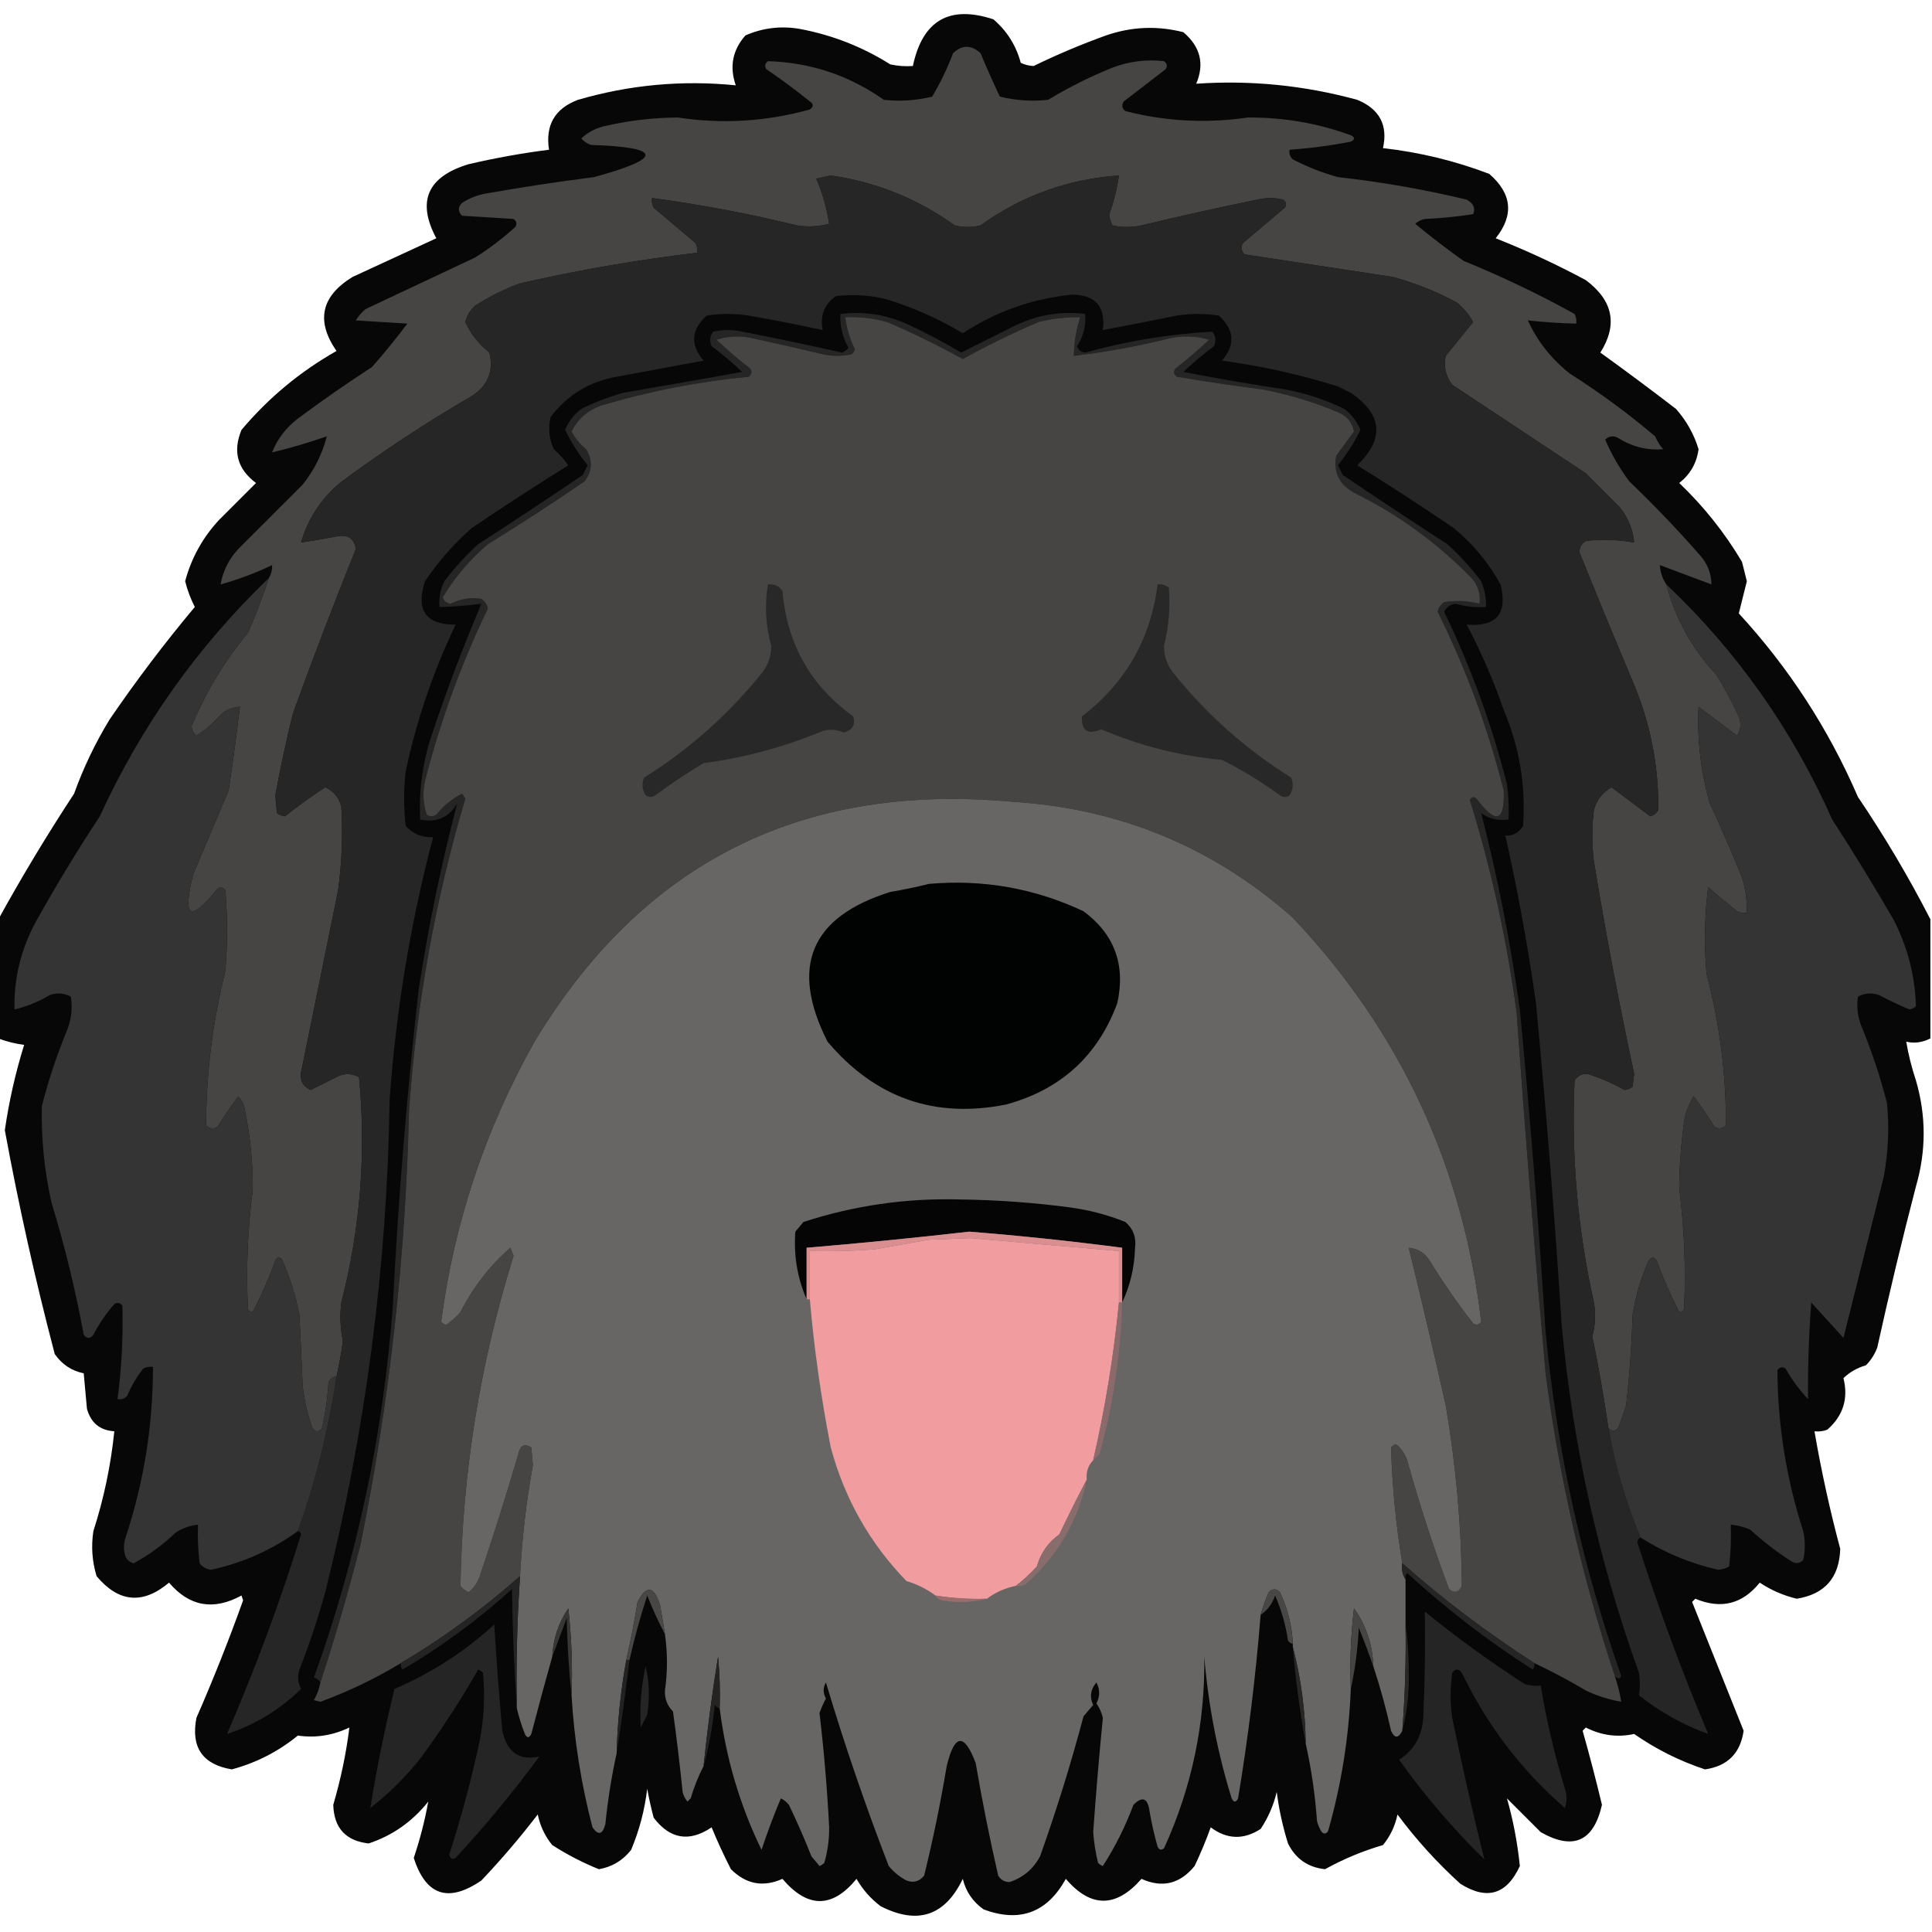 <?xml version="1.0" encoding="UTF-8"?>
<!DOCTYPE svg PUBLIC "-//W3C//DTD SVG 1.1//EN" "http://www.w3.org/Graphics/SVG/1.1/DTD/svg11.dtd">
<svg xmlns="http://www.w3.org/2000/svg" version="1.1" width="600px" height="600px" style="shape-rendering:geometricPrecision; text-rendering:geometricPrecision; image-rendering:optimizeQuality; fill-rule:evenodd; clip-rule:evenodd" xmlns:xlink="http://www.w3.org/1999/xlink">
<g><path style="opacity:0.969" fill="#010101" d="M 599.5,285.5 C 599.5,297.833 599.5,310.167 599.5,322.5C 596.996,323.765 594.496,324.099 592,323.5C 592.662,327.483 593.662,331.483 595,335.5C 598.215,346.486 598.215,357.486 595,368.5C 590.684,385.096 586.684,401.763 583,418.5C 582.208,420.587 581.041,422.421 579.5,424C 576.784,424.782 574.45,426.116 572.5,428C 574.082,434.336 572.415,439.67 567.5,444C 566.207,444.49 564.873,444.657 563.5,444.5C 565.61,456.774 568.276,468.941 571.5,481C 571.231,489.931 566.731,495.098 558,496.5C 553.872,495.513 550.039,493.846 546.5,491.5C 541.142,498.173 534.475,499.84 526.5,496.5C 526.167,496.833 525.833,497.167 525.5,497.5C 530.839,510.843 536.173,524.177 541.5,537.5C 540.5,544.5 536.5,548.5 529.5,549.5C 521.619,546.893 514.286,543.226 507.5,538.5C 502.327,539.631 497.327,538.964 492.5,536.5C 492.167,536.833 491.833,537.167 491.5,537.5C 493.656,545.124 495.656,552.791 497.5,560.5C 494.925,571.888 488.592,574.721 478.5,569C 475,565.5 471.5,562 468,558.5C 469.944,565.346 471.277,572.346 472,579.5C 467.93,588.393 461.763,590.226 453.5,585C 446.261,578.431 439.761,571.265 434,563.5C 433.261,567.062 431.761,570.228 429.5,573C 423.176,574.851 417.176,577.351 411.5,580.5C 406.187,579.929 402.353,577.263 400,572.5C 398.363,567.271 397.197,561.938 396.5,556.5C 395.506,560.669 393.839,564.503 391.5,568C 386.208,571.434 381.041,571.267 376,567.5C 374.529,571.581 372.862,575.581 371,579.5C 366.452,585.077 360.952,586.41 354.5,583.5C 346.584,592.544 338.751,592.544 331,583.5C 325.209,593.986 316.709,597.152 305.5,593C 302.131,590.635 299.964,587.468 299,583.5C 293.476,595.01 284.976,597.843 273.5,592C 270.422,589.677 267.922,586.843 266,583.5C 258.481,592.689 250.814,592.689 243,583.5C 237.017,586.173 231.683,585.173 227,580.5C 224.799,576.217 222.799,571.883 221,567.5C 214.063,572.176 208.063,571.176 203,564.5C 202.206,561.529 201.539,558.529 201,555.5C 200.221,562.081 198.554,568.414 196,574.5C 193.419,577.789 190.086,579.789 186,580.5C 180.959,578.473 176.126,575.973 171.5,573C 169.239,570.228 167.739,567.062 167,563.5C 161.541,570.627 155.708,577.461 149.5,584C 139.248,591.026 132.248,588.692 128.5,577C 130.447,571.18 131.947,565.347 133,559.5C 128.066,565.706 121.899,570.039 114.5,572.5C 107.375,571.707 103.708,567.707 103.5,560.5C 105.864,552.415 107.53,544.415 108.5,536.5C 103.337,538.965 98.004,539.798 92.5,539C 86.449,543.943 79.616,547.443 72,549.5C 62.903,547.987 59.236,542.654 61,533.5C 66.249,521.502 71.082,509.335 75.5,497C 75.333,496.5 75.167,496 75,495.5C 66.287,500.256 58.787,498.922 52.5,491.5C 44.362,498.356 36.862,497.689 30,489.5C 28.607,484.905 28.274,480.239 29,475.5C 32.257,465.383 34.423,455.049 35.5,444.5C 31.039,444.21 28.206,441.877 27,437.5C 26.667,433.833 26.333,430.167 26,426.5C 22.21,425.714 19.21,423.714 17,420.5C 10.954,397.485 5.787,374.319 1.5,351C 2.794,342.032 4.794,333.198 7.5,324.5C 4.733,324.142 2.067,323.475 -0.5,322.5C -0.5,310.167 -0.5,297.833 -0.5,285.5C 6.805,272.232 14.638,259.232 23,246.5C 25.902,238.455 29.569,230.788 34,223.5C 42.257,211.408 51.091,199.741 60.5,188.5C 59.195,185.947 58.195,183.28 57.5,180.5C 59.43,173.308 62.93,166.974 68,161.5C 71.833,157.667 75.667,153.833 79.5,150C 73.728,145.681 72.228,140.181 75,133.5C 83.37,123.566 93.203,115.399 104.5,109C 98.048,99.659 99.714,91.992 109.5,86C 118.197,81.984 126.864,77.984 135.5,74C 129.384,62.544 132.717,54.877 145.5,51C 153.764,49.067 162.098,47.567 170.5,46.5C 169.319,38.853 172.319,33.687 179.5,31C 195.555,26.328 211.888,24.828 228.5,26.5C 226.492,20.713 227.492,15.546 231.5,11C 236.939,8.629 242.606,7.963 248.5,9C 258.557,10.906 267.89,14.573 276.5,20C 278.81,20.497 281.143,20.663 283.5,20.5C 286.505,6.334 294.838,1.501 308.5,6C 312.721,9.605 315.554,14.105 317,19.5C 318.231,20.108 319.564,20.441 321,20.5C 328.235,16.969 335.735,13.802 343.5,11C 351.428,8.261 359.428,7.928 367.5,10C 372.788,14.485 374.122,19.819 371.5,26C 388.421,24.841 405.087,26.508 421.5,31C 428.419,33.843 431.086,38.843 429.5,46C 440.859,47.28 451.859,49.947 462.5,54C 469.57,60.131 470.236,66.798 464.5,74C 474.104,77.803 483.438,82.136 492.5,87C 500.97,93.345 502.47,100.845 497,109.5C 504.923,115.212 512.756,121.045 520.5,127C 523.753,130.676 526.087,134.842 527.5,139.5C 526.923,143.821 524.923,147.321 521.5,150C 529.141,157.302 535.641,165.469 541,174.5C 541.5,176.5 542,178.5 542.5,180.5C 541.63,183.98 540.797,187.313 540,190.5C 555.545,207.385 567.878,226.385 577,247.5C 585.296,259.767 592.796,272.434 599.5,285.5 Z"/></g>
<g><path style="opacity:1" fill="#464544" d="M 517.5,181.5 C 520.331,192.164 525.497,201.498 533,209.5C 535.588,213.674 537.921,218.007 540,222.5C 540.808,224.579 540.641,226.579 539.5,228.5C 535.5,225.5 531.5,222.5 527.5,219.5C 527.016,229.617 528.183,239.617 531,249.5C 534.528,257.084 537.861,264.751 541,272.5C 542.108,276.086 542.608,279.753 542.5,283.5C 541.448,283.649 540.448,283.483 539.5,283C 536.385,280.554 533.385,278.054 530.5,275.5C 529.335,284.482 529.168,293.482 530,302.5C 534.073,317.929 536.073,333.596 536,349.5C 534.951,350.517 533.784,350.684 532.5,350C 530.457,346.747 528.29,343.58 526,340.5C 524.417,342.911 523.417,345.578 523,348.5C 522.048,355.298 521.548,362.132 521.5,369C 523.081,381.449 523.581,393.949 523,406.5C 522.333,407.833 521.667,407.833 521,406.5C 518.541,401.624 516.375,396.624 514.5,391.5C 513.726,390.289 512.893,390.289 512,391.5C 509.592,396.949 507.925,402.616 507,408.5C 506.732,417.865 506.065,427.198 505,436.5C 504.265,438.871 503.432,441.205 502.5,443.5C 501.575,444.562 500.575,444.562 499.5,443.5C 498.12,433.972 496.454,424.472 494.5,415C 495.455,411.529 495.622,408.029 495,404.5C 489.928,381.777 487.928,358.777 489,335.5C 489.956,334.106 491.289,333.439 493,333.5C 497.032,334.767 500.865,336.434 504.5,338.5C 505.442,338.392 506.275,338.059 507,337.5C 507.167,336.167 507.333,334.833 507.5,333.5C 502.795,311.601 498.628,289.601 495,267.5C 494.333,262.167 494.333,256.833 495,251.5C 495.881,248.398 497.714,246.064 500.5,244.5C 504.525,247.533 508.525,250.533 512.5,253.5C 513.647,253.182 514.481,252.516 515,251.5C 515.137,237.666 512.47,224.333 507,211.5C 501.401,198.201 495.901,184.868 490.5,171.5C 490.529,169.971 491.196,168.804 492.5,168C 497.528,167.412 502.528,167.578 507.5,168.5C 507.116,164.396 505.616,160.729 503,157.5C 499.5,154 496,150.5 492.5,147C 478.667,137.833 464.833,128.667 451,119.5C 448.924,116.783 448.257,113.783 449,110.5C 451.847,106.989 454.68,103.489 457.5,100C 456.224,97.719 454.557,95.719 452.5,94C 446.175,90.556 439.508,87.89 432.5,86C 417.157,83.665 401.823,81.332 386.5,79C 385.483,77.951 385.316,76.784 386,75.5C 390.333,71.833 394.667,68.167 399,64.5C 399.617,63.551 399.451,62.718 398.5,62C 395.833,61.333 393.167,61.333 390.5,62C 378.446,64.453 366.446,67.12 354.5,70C 351.5,70.667 348.5,70.667 345.5,70C 344.903,68.938 344.57,67.772 344.5,66.5C 345.91,62.602 346.91,58.602 347.5,54.5C 331.712,55.596 317.379,60.763 304.5,70C 301.833,70.667 299.167,70.667 296.5,70C 284.936,61.7 272.103,56.534 258,54.5C 256.5,54.833 255,55.167 253.5,55.5C 255.456,60.03 256.789,64.696 257.5,69.5C 254.201,70.376 250.868,70.543 247.5,70C 232.63,66.365 217.63,63.531 202.5,61.5C 202.351,62.552 202.517,63.552 203,64.5C 207.333,68.167 211.667,71.833 216,75.5C 216.483,76.448 216.649,77.448 216.5,78.5C 198.017,80.689 179.684,83.855 161.5,88C 156.554,89.806 151.888,92.139 147.5,95C 145.99,96.351 144.99,98.018 144.5,100C 146.224,103.73 148.724,106.897 152,109.5C 153.368,115.269 151.534,119.769 146.5,123C 132.319,131.254 118.653,140.254 105.5,150C 99.586,155.051 95.586,161.217 93.5,168.5C 97.337,167.917 101.17,167.25 105,166.5C 108.238,166.027 110.072,167.36 110.5,170.5C 103.712,187.36 97.212,204.36 91,221.5C 88.897,229.954 87.064,238.454 85.5,247C 85.667,248.833 85.833,250.667 86,252.5C 86.725,253.059 87.558,253.392 88.5,253.5C 92.513,250.326 96.68,247.326 101,244.5C 103.593,245.661 105.259,247.661 106,250.5C 106.51,259.19 106.176,267.856 105,276.5C 101.174,295.319 97.34,314.152 93.5,333C 93.127,335.617 94.127,337.45 96.5,338.5C 99.5,337 102.5,335.5 105.5,334C 107.568,333.313 109.568,333.48 111.5,334.5C 113.75,358.162 111.917,381.495 106,404.5C 105.501,408.514 105.667,412.514 106.5,416.5C 105.989,420.207 105.322,423.874 104.5,427.5C 103.25,427.577 102.417,428.244 102,429.5C 101.727,434.229 101.061,438.896 100,443.5C 99,444.833 98,444.833 97,443.5C 95.528,439.277 94.528,434.943 94,430.5C 93.667,423.167 93.333,415.833 93,408.5C 91.857,402.421 90.023,396.587 87.5,391C 86.668,390.312 86.002,390.479 85.5,391.5C 83.625,396.624 81.459,401.624 79,406.5C 78.333,407.833 77.667,407.833 77,406.5C 76.403,394.115 76.903,381.782 78.5,369.5C 78.559,361.078 77.725,352.745 76,344.5C 75.71,342.956 75.044,341.623 74,340.5C 71.71,343.58 69.543,346.747 67.5,350C 66.216,350.684 65.049,350.517 64,349.5C 64.034,333.286 66.034,317.286 70,301.5C 70.667,293.167 70.667,284.833 70,276.5C 69.282,275.549 68.449,275.383 67.5,276C 59.062,286.619 56.562,285.119 60,271.5C 63.667,262.833 67.333,254.167 71,245.5C 72.308,236.842 73.475,228.175 74.5,219.5C 72.217,219.608 70.217,220.441 68.5,222C 66.295,224.54 63.795,226.707 61,228.5C 60.056,227.737 59.556,226.737 59.5,225.5C 63.905,214.938 69.739,205.271 77,196.5C 79.468,190.927 81.635,185.26 83.5,179.5C 84.234,178.292 84.567,176.959 84.5,175.5C 79.358,177.967 74.024,179.967 68.5,181.5C 69.351,176.799 71.518,172.799 75,169.5C 81.333,163.167 87.667,156.833 94,150.5C 97.571,146.025 100.071,141.025 101.5,135.5C 95.923,137.454 90.256,139.121 84.5,140.5C 86.12,136.358 88.786,132.858 92.5,130C 99.992,124.42 107.659,119.087 115.5,114C 119.356,109.645 123.023,105.145 126.5,100.5C 121.167,100.167 115.833,99.833 110.5,99.5C 111.313,98.186 112.313,97.019 113.5,96C 124.799,90.674 136.132,85.341 147.5,80C 151.951,77.217 156.117,74.05 160,70.5C 160.617,69.551 160.451,68.718 159.5,68C 154.167,67.667 148.833,67.333 143.5,67C 142.167,65.667 142.167,64.333 143.5,63C 145.957,61.438 148.624,60.438 151.5,60C 162.461,58.075 173.461,56.408 184.5,55C 206.095,49.09 205.762,45.757 183.5,45C 182.328,44.581 181.328,43.915 180.5,43C 182.745,40.913 185.412,39.579 188.5,39C 195.743,37.37 203.076,36.537 210.5,36.5C 224.379,38.586 238.046,37.752 251.5,34C 252.711,33.107 252.711,32.274 251.5,31.5C 247.141,27.974 242.641,24.64 238,21.5C 237.383,20.551 237.549,19.718 238.5,19C 251.642,19.381 263.642,23.381 274.5,31C 279.545,31.551 284.545,31.218 289.5,30C 292.041,25.725 294.208,21.225 296,16.5C 298.795,13.887 301.629,13.887 304.5,16.5C 306.429,21.088 308.429,25.588 310.5,30C 315.455,31.218 320.455,31.551 325.5,31C 331.888,27.139 338.554,23.806 345.5,21C 350.693,19.032 356.026,18.366 361.5,19C 362.451,19.718 362.617,20.551 362,21.5C 357.667,24.833 353.333,28.167 349,31.5C 348.251,32.635 348.417,33.635 349.5,34.5C 362.002,37.706 374.669,38.373 387.5,36.5C 398.523,36.408 409.19,38.242 419.5,42C 420.833,42.667 420.833,43.333 419.5,44C 413.227,45.218 406.893,46.051 400.5,46.5C 400.281,47.675 400.614,48.675 401.5,49.5C 405.969,51.823 410.636,53.657 415.5,55C 428.981,56.497 442.315,58.831 455.5,62C 457.616,63.171 458.282,64.671 457.5,66.5C 452.553,67.283 447.553,67.783 442.5,68C 441.376,68.249 440.376,68.749 439.5,69.5C 444.334,73.494 449.334,77.327 454.5,81C 466.35,85.842 477.85,91.342 489,97.5C 489.483,98.448 489.649,99.448 489.5,100.5C 484.482,100.387 479.482,100.053 474.5,99.5C 477.413,105.936 481.746,111.436 487.5,116C 496.778,121.89 505.611,128.39 514,135.5C 514.635,136.966 515.469,138.3 516.5,139.5C 511.593,139.932 506.926,138.765 502.5,136C 501.056,135.219 499.723,135.386 498.5,136.5C 500.495,141.16 502.995,145.494 506,149.5C 513.698,156.864 521.031,164.53 528,172.5C 530.287,175.072 531.453,178.072 531.5,181.5C 526.212,179.529 520.879,177.529 515.5,175.5C 515.604,177.703 516.27,179.703 517.5,181.5 Z"/></g>
<g><path style="opacity:1" fill="#262626" d="M 499.5,443.5 C 501.607,455.277 504.941,466.61 509.5,477.5C 508.903,477.735 508.57,478.235 508.5,479C 514.956,499.204 522.289,519.038 530.5,538.5C 522.705,535.684 515.538,531.684 509,526.5C 509.374,524.231 509.374,521.898 509,519.5C 496.408,484.541 488.408,448.541 485,411.5C 482.849,378.122 480.183,344.789 477,311.5C 474.537,294.022 471.371,276.688 467.5,259.5C 469.903,259.607 471.736,258.607 473,256.5C 473.891,244.054 471.891,232.054 467,220.5C 463.846,211.36 460.013,202.526 455.5,194C 464.8,194.7 468.3,190.533 466,181.5C 462.326,174.815 457.492,168.982 451.5,164C 441.635,157.303 431.635,150.803 421.5,144.5C 430.032,136.243 429.365,128.743 419.5,122C 418.167,121.333 416.833,120.667 415.5,120C 403.72,116.311 391.72,113.644 379.5,112C 383.715,107.042 383.381,102.375 378.5,98C 374.167,97.333 369.833,97.333 365.5,98C 357.834,99.567 350.167,101.067 342.5,102.5C 343.404,95.24 340.237,91.574 333,91.5C 320.678,92.718 309.344,96.718 299,103.5C 291.611,99.056 283.777,95.556 275.5,93C 270.225,91.641 264.891,91.308 259.5,92C 255.952,94.591 254.618,98.091 255.5,102.5C 247.88,100.846 240.213,99.346 232.5,98C 228.167,97.333 223.833,97.333 219.5,98C 214.619,102.375 214.285,107.042 218.5,112C 209.512,113.665 200.512,115.332 191.5,117C 183.014,118.492 176.18,122.658 171,129.5C 170.183,132.964 170.517,136.298 172,139.5C 173.685,141.017 175.185,142.684 176.5,144.5C 166.365,150.803 156.365,157.303 146.5,164C 140.922,168.907 136.089,174.407 132,180.5C 129.044,189.523 132.211,194.023 141.5,194C 134.546,208.529 129.379,223.695 126,239.5C 125.333,245.167 125.333,250.833 126,256.5C 128.228,258.968 131.062,260.135 134.5,260C 127.466,286.704 122.966,313.871 121,341.5C 120.245,393.295 113.579,444.295 101,494.5C 98.732,502.637 96.066,510.637 93,518.5C 92.313,520.568 92.48,522.568 93.5,524.5C 86.936,530.95 79.269,535.617 70.5,538.5C 79.259,518.302 86.925,497.635 93.5,476.5C 93.376,475.893 93.043,475.56 92.5,475.5C 98.048,459.973 102.048,443.973 104.5,427.5C 105.322,423.874 105.989,420.207 106.5,416.5C 105.667,412.514 105.501,408.514 106,404.5C 111.917,381.495 113.75,358.162 111.5,334.5C 109.568,333.48 107.568,333.313 105.5,334C 102.5,335.5 99.5,337 96.5,338.5C 94.127,337.45 93.127,335.617 93.5,333C 97.34,314.152 101.174,295.319 105,276.5C 106.176,267.856 106.51,259.19 106,250.5C 105.259,247.661 103.593,245.661 101,244.5C 96.68,247.326 92.513,250.326 88.5,253.5C 87.558,253.392 86.725,253.059 86,252.5C 85.833,250.667 85.667,248.833 85.5,247C 87.064,238.454 88.897,229.954 91,221.5C 97.212,204.36 103.712,187.36 110.5,170.5C 110.072,167.36 108.238,166.027 105,166.5C 101.17,167.25 97.337,167.917 93.5,168.5C 95.586,161.217 99.586,155.051 105.5,150C 118.653,140.254 132.319,131.254 146.5,123C 151.534,119.769 153.368,115.269 152,109.5C 148.724,106.897 146.224,103.73 144.5,100C 144.99,98.018 145.99,96.351 147.5,95C 151.888,92.139 156.554,89.806 161.5,88C 179.684,83.855 198.017,80.689 216.5,78.5C 216.649,77.448 216.483,76.448 216,75.5C 211.667,71.833 207.333,68.167 203,64.5C 202.517,63.552 202.351,62.552 202.5,61.5C 217.63,63.531 232.63,66.365 247.5,70C 250.868,70.543 254.201,70.376 257.5,69.5C 256.789,64.696 255.456,60.03 253.5,55.5C 255,55.167 256.5,54.833 258,54.5C 272.103,56.534 284.936,61.7 296.5,70C 299.167,70.667 301.833,70.667 304.5,70C 317.379,60.763 331.712,55.596 347.5,54.5C 346.91,58.602 345.91,62.602 344.5,66.5C 344.57,67.772 344.903,68.938 345.5,70C 348.5,70.667 351.5,70.667 354.5,70C 366.446,67.12 378.446,64.453 390.5,62C 393.167,61.333 395.833,61.333 398.5,62C 399.451,62.718 399.617,63.551 399,64.5C 394.667,68.167 390.333,71.833 386,75.5C 385.316,76.784 385.483,77.951 386.5,79C 401.823,81.332 417.157,83.665 432.5,86C 439.508,87.89 446.175,90.556 452.5,94C 454.557,95.719 456.224,97.719 457.5,100C 454.68,103.489 451.847,106.989 449,110.5C 448.257,113.783 448.924,116.783 451,119.5C 464.833,128.667 478.667,137.833 492.5,147C 496,150.5 499.5,154 503,157.5C 505.616,160.729 507.116,164.396 507.5,168.5C 502.528,167.578 497.528,167.412 492.5,168C 491.196,168.804 490.529,169.971 490.5,171.5C 495.901,184.868 501.401,198.201 507,211.5C 512.47,224.333 515.137,237.666 515,251.5C 514.481,252.516 513.647,253.182 512.5,253.5C 508.525,250.533 504.525,247.533 500.5,244.5C 497.714,246.064 495.881,248.398 495,251.5C 494.333,256.833 494.333,262.167 495,267.5C 498.628,289.601 502.795,311.601 507.5,333.5C 507.333,334.833 507.167,336.167 507,337.5C 506.275,338.059 505.442,338.392 504.5,338.5C 500.865,336.434 497.032,334.767 493,333.5C 491.289,333.439 489.956,334.106 489,335.5C 487.928,358.777 489.928,381.777 495,404.5C 495.622,408.029 495.455,411.529 494.5,415C 496.454,424.472 498.12,433.972 499.5,443.5 Z"/></g>
<g><path style="opacity:1" fill="#252525" d="M 501.5,520.5 C 491.348,489.913 484.181,458.58 480,426.5C 476.631,389.191 473.631,351.858 471,314.5C 468.016,292.081 463.183,270.081 456.5,248.5C 457.002,247.479 457.668,247.312 458.5,248C 464.548,256.094 467.381,255.261 467,245.5C 462.145,226.268 455.312,207.768 446.5,190C 446.759,188.739 447.426,187.739 448.5,187C 452.203,186.421 455.869,186.588 459.5,187.5C 459.856,184.436 459.023,181.769 457,179.5C 446.338,168.587 434.171,159.753 420.5,153C 415.881,150.411 414.047,146.577 415,141.5C 416.848,138.989 418.681,136.489 420.5,134C 419.917,131.085 418.25,129.085 415.5,128C 408.087,124.896 400.42,122.562 392.5,121C 383.476,119.827 374.476,118.494 365.5,117C 364.549,116.282 364.383,115.449 365,114.5C 368.672,111.658 372.172,108.658 375.5,105.5C 371.541,104.34 367.541,104.173 363.5,105C 353.593,107.478 343.593,109.312 333.5,110.5C 333.541,106.384 334.207,102.384 335.5,98.5C 331.103,98.425 326.77,98.925 322.5,100C 314.408,103.463 306.575,107.297 299,111.5C 291.425,107.297 283.592,103.463 275.5,100C 271.249,98.805 266.915,98.305 262.5,98.5C 262.905,101.987 263.905,105.32 265.5,108.5C 265.291,109.086 264.957,109.586 264.5,110C 261.5,110.667 258.5,110.667 255.5,110C 248.186,108.241 240.852,106.574 233.5,105C 229.789,104.175 226.122,104.341 222.5,105.5C 225.828,108.658 229.328,111.658 233,114.5C 233.617,115.449 233.451,116.282 232.5,117C 216.862,118.495 201.528,121.495 186.5,126C 182.375,127.538 179.375,130.204 177.5,134C 178.608,136.112 180.108,137.946 182,139.5C 184.136,142.993 183.969,146.326 181.5,149.5C 171.671,156.249 161.671,162.749 151.5,169C 145.925,173.741 141.258,179.241 137.5,185.5C 137.887,186.72 138.72,187.387 140,187.5C 143.035,185.958 146.202,185.458 149.5,186C 150.574,186.739 151.241,187.739 151.5,189C 143.227,206.149 136.727,223.982 132,242.5C 131.211,246.091 131.378,249.591 132.5,253C 133.5,253.667 134.5,253.667 135.5,253C 137.732,250.265 140.399,248.098 143.5,246.5C 143.833,247 144.167,247.5 144.5,248C 135.062,279.854 129.229,312.354 127,345.5C 125.956,390.611 120.956,435.278 112,479.5C 108.27,494.108 104.104,508.441 99.5,522.5C 99.082,521.778 98.416,521.278 97.5,521C 110.901,483.665 119.068,445.165 122,405.5C 123.652,372.747 126.319,340.08 130,307.5C 132.995,287.856 136.995,268.522 142,249.5C 139.377,253.903 135.543,255.569 130.5,254.5C 130.043,245.618 131.21,236.951 134,228.5C 138.631,214.582 143.798,200.915 149.5,187.5C 145.19,188.08 140.857,188.414 136.5,188.5C 136.248,185.68 136.748,183.014 138,180.5C 141.131,176.367 144.631,172.534 148.5,169C 159.419,161.958 170.252,154.791 181,147.5C 181.5,146.5 182,145.5 182.5,144.5C 179.736,141.077 177.402,137.41 175.5,133.5C 176.559,130.932 178.226,128.765 180.5,127C 184.677,124.941 189.01,123.274 193.5,122C 205.863,119.877 218.196,117.711 230.5,115.5C 227.505,112.675 224.338,110.008 221,107.5C 220.28,105.888 220.446,104.388 221.5,103C 224.5,102.333 227.5,102.333 230.5,103C 240.878,105.012 251.211,107.178 261.5,109.5C 262.308,109.192 262.975,108.692 263.5,108C 261.622,104.709 260.788,101.209 261,97.5C 268.392,96.574 275.558,97.741 282.5,101C 288.029,103.596 293.362,106.429 298.5,109.5C 304.13,106.685 309.797,103.851 315.5,101C 322.442,97.741 329.608,96.574 337,97.5C 337.316,101.064 336.483,104.397 334.5,107.5C 334.887,108.72 335.72,109.387 337,109.5C 349.981,105.902 363.148,103.735 376.5,103C 377.554,104.388 377.72,105.888 377,107.5C 373.662,110.008 370.495,112.675 367.5,115.5C 378.106,117.563 388.772,119.397 399.5,121C 405.773,122.202 411.773,124.202 417.5,127C 419.774,128.765 421.441,130.932 422.5,133.5C 420.598,137.41 418.264,141.077 415.5,144.5C 416,145.5 416.5,146.5 417,147.5C 427.748,154.791 438.581,161.958 449.5,169C 453.369,172.534 456.869,176.367 460,180.5C 461.079,183.063 461.579,185.729 461.5,188.5C 458.272,188.701 455.105,188.367 452,187.5C 450.379,187.725 449.212,188.558 448.5,190C 456.781,207.177 463.281,225.01 468,243.5C 468.499,247.152 468.665,250.818 468.5,254.5C 465.315,254.98 462.481,254.314 460,252.5C 465.134,272.507 469.134,292.84 472,313.5C 475.183,346.789 477.849,380.122 480,413.5C 483.43,450.149 491.263,485.816 503.5,520.5C 503.03,521.463 502.363,521.463 501.5,520.5 Z"/></g>
<g><path style="opacity:1" fill="#464544" d="M 501.5,520.5 C 502.371,523.112 503.037,525.779 503.5,528.5C 499.687,527.84 496.021,526.674 492.5,525C 487.271,521.887 481.938,519.053 476.5,516.5C 461.712,506.965 448.045,496.632 435.5,485.5C 433.528,473.697 432.361,461.697 432,449.5C 432.414,449.043 432.914,448.709 433.5,448.5C 435.146,449.779 436.313,451.445 437,453.5C 440.781,467.05 445.114,480.383 450,493.5C 451.714,494.925 453.047,494.592 454,492.5C 453.821,473.725 452.154,455.058 449,436.5C 445.314,420.091 441.481,403.758 437.5,387.5C 440.263,387.744 442.429,389.077 444,391.5C 448.13,398.261 452.63,404.761 457.5,411C 458.449,411.617 459.282,411.451 460,410.5C 454.321,362.088 434.821,320.255 401.5,285C 376.768,263.079 347.768,251.079 314.5,249C 249.119,242.94 199.619,267.773 166,323.5C 150.703,350.723 141.037,379.723 137,410.5C 137.414,410.957 137.914,411.291 138.5,411.5C 140.149,410.352 141.649,409.019 143,407.5C 146.921,399.76 152.088,393.093 158.5,387.5C 158.833,388.333 159.167,389.167 159.5,390C 149.065,423.378 143.565,457.545 143,492.5C 143.689,493.357 144.522,494.023 145.5,494.5C 147.146,493.221 148.313,491.555 149,489.5C 153.249,476.935 157.249,464.268 161,451.5C 161.576,448.876 162.91,448.209 165,449.5C 165.167,451.333 165.333,453.167 165.5,455C 163.425,466.401 162.091,477.901 161.5,489.5C 150.008,499.66 137.674,508.66 124.5,516.5C 116.584,521.291 108.251,525.291 99.5,528.5C 98.833,528.333 98.167,528.167 97.5,528C 98.464,526.275 99.131,524.441 99.5,522.5C 104.104,508.441 108.27,494.108 112,479.5C 120.956,435.278 125.956,390.611 127,345.5C 129.229,312.354 135.062,279.854 144.5,248C 144.167,247.5 143.833,247 143.5,246.5C 140.399,248.098 137.732,250.265 135.5,253C 134.5,253.667 133.5,253.667 132.5,253C 131.378,249.591 131.211,246.091 132,242.5C 136.727,223.982 143.227,206.149 151.5,189C 151.241,187.739 150.574,186.739 149.5,186C 146.202,185.458 143.035,185.958 140,187.5C 138.72,187.387 137.887,186.72 137.5,185.5C 141.258,179.241 145.925,173.741 151.5,169C 161.671,162.749 171.671,156.249 181.5,149.5C 183.969,146.326 184.136,142.993 182,139.5C 180.108,137.946 178.608,136.112 177.5,134C 179.375,130.204 182.375,127.538 186.5,126C 201.528,121.495 216.862,118.495 232.5,117C 233.451,116.282 233.617,115.449 233,114.5C 229.328,111.658 225.828,108.658 222.5,105.5C 226.122,104.341 229.789,104.175 233.5,105C 240.852,106.574 248.186,108.241 255.5,110C 258.5,110.667 261.5,110.667 264.5,110C 264.957,109.586 265.291,109.086 265.5,108.5C 263.905,105.32 262.905,101.987 262.5,98.5C 266.915,98.305 271.249,98.805 275.5,100C 283.592,103.463 291.425,107.297 299,111.5C 306.575,107.297 314.408,103.463 322.5,100C 326.77,98.925 331.103,98.425 335.5,98.5C 334.207,102.384 333.541,106.384 333.5,110.5C 343.593,109.312 353.593,107.478 363.5,105C 367.541,104.173 371.541,104.34 375.5,105.5C 372.172,108.658 368.672,111.658 365,114.5C 364.383,115.449 364.549,116.282 365.5,117C 374.476,118.494 383.476,119.827 392.5,121C 400.42,122.562 408.087,124.896 415.5,128C 418.25,129.085 419.917,131.085 420.5,134C 418.681,136.489 416.848,138.989 415,141.5C 414.047,146.577 415.881,150.411 420.5,153C 434.171,159.753 446.338,168.587 457,179.5C 459.023,181.769 459.856,184.436 459.5,187.5C 455.869,186.588 452.203,186.421 448.5,187C 447.426,187.739 446.759,188.739 446.5,190C 455.312,207.768 462.145,226.268 467,245.5C 467.381,255.261 464.548,256.094 458.5,248C 457.668,247.312 457.002,247.479 456.5,248.5C 463.183,270.081 468.016,292.081 471,314.5C 473.631,351.858 476.631,389.191 480,426.5C 484.181,458.58 491.348,489.913 501.5,520.5 Z"/></g>
<g><path style="opacity:1" fill="#343434" d="M 83.5,179.5 C 81.635,185.26 79.468,190.927 77,196.5C 69.739,205.271 63.905,214.938 59.5,225.5C 59.556,226.737 60.056,227.737 61,228.5C 63.795,226.707 66.295,224.54 68.5,222C 70.217,220.441 72.217,219.608 74.5,219.5C 73.475,228.175 72.308,236.842 71,245.5C 67.333,254.167 63.667,262.833 60,271.5C 56.562,285.119 59.062,286.619 67.5,276C 68.449,275.383 69.282,275.549 70,276.5C 70.667,284.833 70.667,293.167 70,301.5C 66.034,317.286 64.034,333.286 64,349.5C 65.049,350.517 66.216,350.684 67.5,350C 69.543,346.747 71.71,343.58 74,340.5C 75.044,341.623 75.71,342.956 76,344.5C 77.725,352.745 78.559,361.078 78.5,369.5C 76.903,381.782 76.403,394.115 77,406.5C 77.667,407.833 78.333,407.833 79,406.5C 81.459,401.624 83.625,396.624 85.5,391.5C 86.002,390.479 86.668,390.312 87.5,391C 90.023,396.587 91.857,402.421 93,408.5C 93.333,415.833 93.667,423.167 94,430.5C 94.528,434.943 95.528,439.277 97,443.5C 98,444.833 99,444.833 100,443.5C 101.061,438.896 101.727,434.229 102,429.5C 102.417,428.244 103.25,427.577 104.5,427.5C 102.048,443.973 98.048,459.973 92.5,475.5C 84.392,481.385 75.392,485.385 65.5,487.5C 64.005,487.291 62.839,486.624 62,485.5C 61.501,481.514 61.334,477.514 61.5,473.5C 58.984,473.755 56.65,474.589 54.5,476C 50.562,479.78 46.229,482.947 41.5,485.5C 40.353,485.182 39.519,484.516 39,483.5C 38.333,481.5 38.333,479.5 39,477.5C 44.682,460.288 47.515,442.622 47.5,424.5C 46.448,424.351 45.448,424.517 44.5,425C 42.455,427.586 40.788,430.42 39.5,433.5C 38.675,434.386 37.675,434.719 36.5,434.5C 37.775,424.865 38.275,415.198 38,405.5C 37.282,404.549 36.449,404.383 35.5,405C 32.963,407.906 30.796,411.073 29,414.5C 28,415.833 27,415.833 26,414.5C 23.449,400.63 20.116,386.963 16,373.5C 13.775,363.597 12.775,353.597 13,343.5C 15.094,335.311 17.761,327.311 21,319.5C 22.213,316.232 22.546,312.899 22,309.5C 19.936,308.409 17.77,308.242 15.5,309C 12.029,311.072 8.362,312.572 4.5,313.5C 4.291,303.953 6.458,294.953 11,286.5C 17.269,275.237 23.936,264.237 31,253.5C 43.832,225.497 61.332,200.83 83.5,179.5 Z"/></g>
<g><path style="opacity:1" fill="#282828" d="M 238.5,181.5 C 240.39,181.297 241.89,181.963 243,183.5C 244.387,199.948 251.72,212.948 265,222.5C 265.723,225.125 264.723,226.792 262,227.5C 259.88,226.541 257.713,226.374 255.5,227C 243.616,231.977 231.283,235.31 218.5,237C 213.328,240.085 208.328,243.419 203.5,247C 202.5,247.667 201.5,247.667 200.5,247C 199.424,245.274 199.257,243.441 200,241.5C 214.17,232.669 226.504,221.669 237,208.5C 238.701,206.1 239.534,203.433 239.5,200.5C 237.754,194.161 237.421,187.828 238.5,181.5 Z"/></g>
<g><path style="opacity:1" fill="#282828" d="M 359.5,181.5 C 360.822,181.33 361.989,181.663 363,182.5C 363.489,188.565 362.989,194.565 361.5,200.5C 361.466,203.433 362.299,206.1 364,208.5C 374.496,221.669 386.83,232.669 401,241.5C 401.743,243.441 401.576,245.274 400.5,247C 399.5,247.667 398.5,247.667 397.5,247C 391.801,242.818 385.801,239.152 379.5,236C 366.49,234.789 353.99,231.623 342,226.5C 337.788,228.274 335.788,226.941 336,222.5C 349.542,212.079 357.376,198.413 359.5,181.5 Z"/></g>
<g><path style="opacity:1" fill="#343434" d="M 517.5,181.5 C 539.499,202.347 556.665,226.68 569,254.5C 575.584,264.666 581.918,275 588,285.5C 592.406,294.036 594.739,303.036 595,312.5C 594.439,313.022 593.772,313.355 593,313.5C 589.742,312.12 586.575,310.62 583.5,309C 581.231,308.242 579.064,308.409 577,309.5C 576.542,312.558 576.876,315.558 578,318.5C 581.242,326.315 583.909,334.315 586,342.5C 586.762,350.215 586.429,357.881 585,365.5C 580.827,382.194 576.66,398.86 572.5,415.5C 569.167,411.833 565.833,408.167 562.5,404.5C 561.747,414.53 561.414,424.53 561.5,434.5C 558.812,431.638 556.479,428.472 554.5,425C 553.551,424.383 552.718,424.549 552,425.5C 552.074,442.544 554.741,459.21 560,475.5C 560.667,478.5 560.667,481.5 560,484.5C 558.951,485.517 557.784,485.684 556.5,485C 551.882,482.05 547.548,478.716 543.5,475C 541.564,474.187 539.564,473.687 537.5,473.5C 537.666,477.846 537.499,482.179 537,486.5C 535.938,487.097 534.772,487.43 533.5,487.5C 524.892,485.523 516.892,482.189 509.5,477.5C 504.941,466.61 501.607,455.277 499.5,443.5C 500.575,444.562 501.575,444.562 502.5,443.5C 503.432,441.205 504.265,438.871 505,436.5C 506.065,427.198 506.732,417.865 507,408.5C 507.925,402.616 509.592,396.949 512,391.5C 512.893,390.289 513.726,390.289 514.5,391.5C 516.375,396.624 518.541,401.624 521,406.5C 521.667,407.833 522.333,407.833 523,406.5C 523.581,393.949 523.081,381.449 521.5,369C 521.548,362.132 522.048,355.298 523,348.5C 523.417,345.578 524.417,342.911 526,340.5C 528.29,343.58 530.457,346.747 532.5,350C 533.784,350.684 534.951,350.517 536,349.5C 536.073,333.596 534.073,317.929 530,302.5C 529.168,293.482 529.335,284.482 530.5,275.5C 533.385,278.054 536.385,280.554 539.5,283C 540.448,283.483 541.448,283.649 542.5,283.5C 542.608,279.753 542.108,276.086 541,272.5C 537.861,264.751 534.528,257.084 531,249.5C 528.183,239.617 527.016,229.617 527.5,219.5C 531.5,222.5 535.5,225.5 539.5,228.5C 540.641,226.579 540.808,224.579 540,222.5C 537.921,218.007 535.588,213.674 533,209.5C 525.497,201.498 520.331,192.164 517.5,181.5 Z"/></g>
<g><path style="opacity:1" fill="#686665" d="M 435.5,485.5 C 435.216,487.415 435.549,489.081 436.5,490.5C 436.5,495.167 436.5,499.833 436.5,504.5C 436.684,515.523 436.351,526.523 435.5,537.5C 434.259,539.931 433.092,539.931 432,537.5C 430.477,530.622 428.644,523.955 426.5,517.5C 426.272,510.815 424.272,504.815 420.5,499.5C 419.502,507.807 419.169,516.14 419.5,524.5C 418.91,539.494 416.577,554.161 412.5,568.5C 411.998,569.521 411.332,569.688 410.5,569C 409.809,567.933 409.309,566.766 409,565.5C 408.422,557.359 407.255,549.359 405.5,541.5C 405.362,531.21 404.029,521.21 401.5,511.5C 401.5,511.167 401.5,510.833 401.5,510.5C 401.233,504.893 399.899,499.559 397.5,494.5C 396.349,493.269 395.183,493.269 394,494.5C 393.009,496.808 392.176,499.141 391.5,501.5C 389.968,520.622 387.635,539.622 384.5,558.5C 383.833,559.833 383.167,559.833 382.5,558.5C 378.065,544.158 375.232,529.492 374,514.5C 374.284,535.306 370.117,555.139 361.5,574C 360.668,574.688 360.002,574.521 359.5,573.5C 358.477,569.887 357.644,566.221 357,562.5C 356.451,558.383 354.784,557.716 352,560.5C 349.484,567.249 346.318,573.583 342.5,579.5C 341.914,579.291 341.414,578.957 341,578.5C 340.241,575.374 339.741,572.207 339.5,569C 340.345,557.151 341.345,545.318 342.5,533.5C 342.122,531.865 341.456,530.365 340.5,529C 341.645,526.801 341.645,524.635 340.5,522.5C 338.652,524.681 338.318,527.015 339.5,529.5C 338.509,530.665 337.509,531.832 336.5,533C 332.602,547.693 328.102,562.193 323,576.5C 320.881,580.455 317.715,583.122 313.5,584.5C 311.971,584.471 310.804,583.804 310,582.5C 307.346,570.914 305.013,559.248 303,547.5C 299.429,538.086 296.429,538.419 294,548.5C 292.093,559.945 289.76,571.278 287,582.5C 285.534,584.325 283.701,584.825 281.5,584C 279.376,582.878 277.543,581.378 276,579.5C 268.711,560.631 262.211,541.631 256.5,522.5C 255.554,524.075 255.554,525.742 256.5,527.5C 255.72,528.949 255.054,530.449 254.5,532C 255.902,543.795 256.902,555.628 257.5,567.5C 257.537,571.256 257.037,574.922 256,578.5C 255.586,578.957 255.086,579.291 254.5,579.5C 253.667,578.5 252.833,577.5 252,576.5C 249.861,571.084 247.528,565.751 245,560.5C 244.311,559.643 243.478,558.977 242.5,558.5C 240.291,563.747 238.291,569.081 236.5,574.5C 229.749,560.578 225.416,545.911 223.5,530.5C 223.666,525.156 223.499,519.823 223,514.5C 221.173,525.795 219.673,537.128 218.5,548.5C 216.877,551.6 215.543,554.933 214.5,558.5C 214.167,558.833 213.833,559.167 213.5,559.5C 212.749,558.624 212.249,557.624 212,556.5C 211.146,548.149 210.146,539.815 209,531.5C 207.217,529.711 206.384,527.544 206.5,525C 207.341,519.189 207.341,513.355 206.5,507.5C 206.002,504.513 205.502,501.513 205,498.5C 203.107,492.516 200.774,492.182 198,497.5C 197.023,503.552 195.856,509.552 194.5,515.5C 192.76,525.086 191.76,534.752 191.5,544.5C 189.932,551.628 188.765,558.962 188,566.5C 187.131,569.763 185.797,570.096 184,567.5C 180.488,554.073 178.322,540.406 177.5,526.5C 177.832,517.475 177.498,508.475 176.5,499.5C 173.437,504.022 171.77,509.022 171.5,514.5C 169.286,522.359 167.12,530.359 165,538.5C 164.333,539.833 163.667,539.833 163,538.5C 161.976,535.865 161.143,533.198 160.5,530.5C 160.24,516.804 160.573,503.137 161.5,489.5C 162.091,477.901 163.425,466.401 165.5,455C 165.333,453.167 165.167,451.333 165,449.5C 162.91,448.209 161.576,448.876 161,451.5C 157.249,464.268 153.249,476.935 149,489.5C 148.313,491.555 147.146,493.221 145.5,494.5C 144.522,494.023 143.689,493.357 143,492.5C 143.565,457.545 149.065,423.378 159.5,390C 159.167,389.167 158.833,388.333 158.5,387.5C 152.088,393.093 146.921,399.76 143,407.5C 141.649,409.019 140.149,410.352 138.5,411.5C 137.914,411.291 137.414,410.957 137,410.5C 141.037,379.723 150.703,350.723 166,323.5C 199.619,267.773 249.119,242.94 314.5,249C 347.768,251.079 376.768,263.079 401.5,285C 434.821,320.255 454.321,362.088 460,410.5C 459.282,411.451 458.449,411.617 457.5,411C 452.63,404.761 448.13,398.261 444,391.5C 442.429,389.077 440.263,387.744 437.5,387.5C 441.481,403.758 445.314,420.091 449,436.5C 452.154,455.058 453.821,473.725 454,492.5C 453.047,494.592 451.714,494.925 450,493.5C 445.114,480.383 440.781,467.05 437,453.5C 436.313,451.445 435.146,449.779 433.5,448.5C 432.914,448.709 432.414,449.043 432,449.5C 432.361,461.697 433.528,473.697 435.5,485.5 Z"/></g>
<g><path style="opacity:1" fill="#010202" d="M 288.5,274.5 C 305.314,273.031 321.314,275.864 336.5,283C 346.1,290.123 349.6,299.623 347,311.5C 340.958,327.872 329.458,338.372 312.5,343C 290.267,347.476 271.767,340.976 257,323.5C 245.218,300.238 251.718,284.738 276.5,277C 280.665,276.295 284.665,275.461 288.5,274.5 Z"/></g>
<g><path style="opacity:1" fill="#060505" d="M 348.5,404.5 C 348.5,398.833 348.5,393.167 348.5,387.5C 332.717,385.432 316.883,383.765 301,382.5C 284.188,384.424 267.355,386.09 250.5,387.5C 250.5,392.833 250.5,398.167 250.5,403.5C 247.62,396.888 246.453,389.888 247,382.5C 247.833,381.5 248.667,380.5 249.5,379.5C 265.216,374.387 281.383,372.054 298,372.5C 309.55,372.643 321.05,373.476 332.5,375C 338.37,375.806 344.037,377.306 349.5,379.5C 351.919,381.586 352.919,384.253 352.5,387.5C 352.33,393.567 350.997,399.233 348.5,404.5 Z"/></g>
<g><path style="opacity:1" fill="#f19c9f" d="M 347.5,404.5 C 345.897,420.985 343.23,437.318 339.5,453.5C 337.926,455.102 337.259,457.102 337.5,459.5C 334.584,465.054 331.75,470.721 329,476.5C 325.502,479.001 323.169,482.335 322,486.5C 319.937,488.734 317.771,490.734 315.5,492.5C 312.141,493.174 309.141,494.508 306.5,496.5C 301.12,496.676 295.787,496.342 290.5,495.5C 287.835,493.501 284.835,492.001 281.5,491C 270.131,479.285 262.297,465.452 258,449.5C 255.011,434.248 252.844,418.915 251.5,403.5C 251.5,398.5 251.5,393.5 251.5,388.5C 258.175,388.666 264.842,388.5 271.5,388C 277.167,387 282.833,386 288.5,385C 292.833,384.833 297.167,384.667 301.5,384.5C 316.834,385.872 332.167,387.206 347.5,388.5C 347.5,393.833 347.5,399.167 347.5,404.5 Z"/></g>
<g><path style="opacity:1" fill="#db8e90" d="M 348.5,404.5 C 348.167,404.5 347.833,404.5 347.5,404.5C 347.5,399.167 347.5,393.833 347.5,388.5C 332.167,387.206 316.834,385.872 301.5,384.5C 297.167,384.667 292.833,384.833 288.5,385C 282.833,386 277.167,387 271.5,388C 264.842,388.5 258.175,388.666 251.5,388.5C 251.5,393.5 251.5,398.5 251.5,403.5C 251.167,403.5 250.833,403.5 250.5,403.5C 250.5,398.167 250.5,392.833 250.5,387.5C 267.355,386.09 284.188,384.424 301,382.5C 316.883,383.765 332.717,385.432 348.5,387.5C 348.5,393.167 348.5,398.833 348.5,404.5 Z"/></g>
<g><path style="opacity:1" fill="#8a6a6a" d="M 347.5,404.5 C 347.833,404.5 348.167,404.5 348.5,404.5C 348.042,420.51 345.709,436.177 341.5,451.5C 340.818,452.243 340.151,452.909 339.5,453.5C 343.23,437.318 345.897,420.985 347.5,404.5 Z"/></g>
<g><path style="opacity:1" fill="#896c6c" d="M 337.5,459.5 C 334.805,472.37 328.472,483.204 318.5,492C 317.552,492.483 316.552,492.649 315.5,492.5C 317.771,490.734 319.937,488.734 322,486.5C 323.169,482.335 325.502,479.001 329,476.5C 331.75,470.721 334.584,465.054 337.5,459.5 Z"/></g>
<g><path style="opacity:1" fill="#252525" d="M 476.5,516.5 C 476.631,517.239 476.464,517.906 476,518.5C 462.145,509.649 449.145,499.649 437,488.5C 436.536,489.094 436.369,489.761 436.5,490.5C 435.549,489.081 435.216,487.415 435.5,485.5C 448.045,496.632 461.712,506.965 476.5,516.5 Z"/></g>
<g><path style="opacity:1" fill="#242424" d="M 161.5,489.5 C 160.573,503.137 160.24,516.804 160.5,530.5C 159.669,518.34 159.169,506.007 159,493.5C 148.51,502.992 137.177,511.325 125,518.5C 124.536,517.906 124.369,517.239 124.5,516.5C 137.674,508.66 150.008,499.66 161.5,489.5 Z"/></g>
<g><path style="opacity:1" fill="#484746" d="M 206.5,507.5 C 204.482,503.684 202.649,499.684 201,495.5C 198.848,502.101 197.015,508.768 195.5,515.5C 195.167,515.5 194.833,515.5 194.5,515.5C 195.856,509.552 197.023,503.552 198,497.5C 200.774,492.182 203.107,492.516 205,498.5C 205.502,501.513 206.002,504.513 206.5,507.5 Z"/></g>
<g><path style="opacity:1" fill="#484746" d="M 401.5,510.5 C 400.883,510.389 400.383,510.056 400,509.5C 399.287,504.648 397.954,499.981 396,495.5C 395.114,498.093 393.614,500.093 391.5,501.5C 392.176,499.141 393.009,496.808 394,494.5C 395.183,493.269 396.349,493.269 397.5,494.5C 399.899,499.559 401.233,504.893 401.5,510.5 Z"/></g>
<g><path style="opacity:1" fill="#9c6c6d" d="M 290.5,495.5 C 295.787,496.342 301.12,496.676 306.5,496.5C 302.019,497.648 297.352,497.815 292.5,497C 291.584,496.722 290.918,496.222 290.5,495.5 Z"/></g>
<g><path style="opacity:1" fill="#464544" d="M 426.5,517.5 C 425.13,513.571 423.63,509.571 422,505.5C 421.669,512.044 420.835,518.377 419.5,524.5C 419.169,516.14 419.502,507.807 420.5,499.5C 424.272,504.815 426.272,510.815 426.5,517.5 Z"/></g>
<g><path style="opacity:1" fill="#252525" d="M 442.5,500.5 C 452.395,508.556 462.729,516.056 473.5,523C 475.134,523.494 476.801,523.66 478.5,523.5C 480.272,534.32 482.772,544.987 486,555.5C 486.667,557.5 486.667,559.5 486,561.5C 472.445,549.735 461.779,535.735 454,519.5C 453,518.167 452,518.167 451,519.5C 450.333,524.167 450.333,528.833 451,533.5C 454.039,548.316 457.372,562.982 461,577.5C 451.23,567.902 442.397,557.569 434.5,546.5C 439.121,543.551 441.621,539.217 442,533.5C 442.5,522.505 442.667,511.505 442.5,500.5 Z"/></g>
<g><path style="opacity:1" fill="#252525" d="M 153.5,504.5 C 154.149,515.366 154.982,526.366 156,537.5C 157.476,544.21 161.31,546.877 167.5,545.5C 159.43,556.461 150.764,566.961 141.5,577C 140.517,577.591 139.85,577.257 139.5,576C 143.278,564.332 146.445,552.499 149,540.5C 150.331,533.541 150.664,526.541 150,519.5C 149.586,519.043 149.086,518.709 148.5,518.5C 143.165,527.841 137.332,536.841 131,545.5C 126.333,551.5 121,556.833 115,561.5C 117.013,549.108 119.513,536.775 122.5,524.5C 133.987,519.592 144.321,512.925 153.5,504.5 Z"/></g>
<g><path style="opacity:1" fill="#373736" d="M 177.5,526.5 C 176.671,518.677 176.171,510.677 176,502.5C 174.485,506.61 172.985,510.61 171.5,514.5C 171.77,509.022 173.437,504.022 176.5,499.5C 177.498,508.475 177.832,517.475 177.5,526.5 Z"/></g>
<g><path style="opacity:1" fill="#262626" d="M 401.5,511.5 C 404.029,521.21 405.362,531.21 405.5,541.5C 403.69,531.699 402.357,521.699 401.5,511.5 Z"/></g>
<g><path style="opacity:1" fill="#252525" d="M 200.5,517.5 C 201.65,522.316 201.816,527.316 201,532.5C 200.333,533.833 199.667,535.167 199,536.5C 198.62,530.107 199.12,523.774 200.5,517.5 Z"/></g>
<g><path style="opacity:1" fill="#272727" d="M 436.5,504.5 C 437.166,508.988 437.499,513.654 437.5,518.5C 437.716,525.08 437.049,531.413 435.5,537.5C 436.351,526.523 436.684,515.523 436.5,504.5 Z"/></g>
<g><path style="opacity:1" fill="#222222" d="M 194.5,515.5 C 194.833,515.5 195.167,515.5 195.5,515.5C 194.301,525.321 192.968,534.988 191.5,544.5C 191.76,534.752 192.76,525.086 194.5,515.5 Z"/></g>
<g><path style="opacity:1" fill="#232323" d="M 223.5,530.5 C 222.883,530.389 222.383,530.056 222,529.5C 221.33,536.062 220.163,542.396 218.5,548.5C 219.673,537.128 221.173,525.795 223,514.5C 223.499,519.823 223.666,525.156 223.5,530.5 Z"/></g>
</svg>

